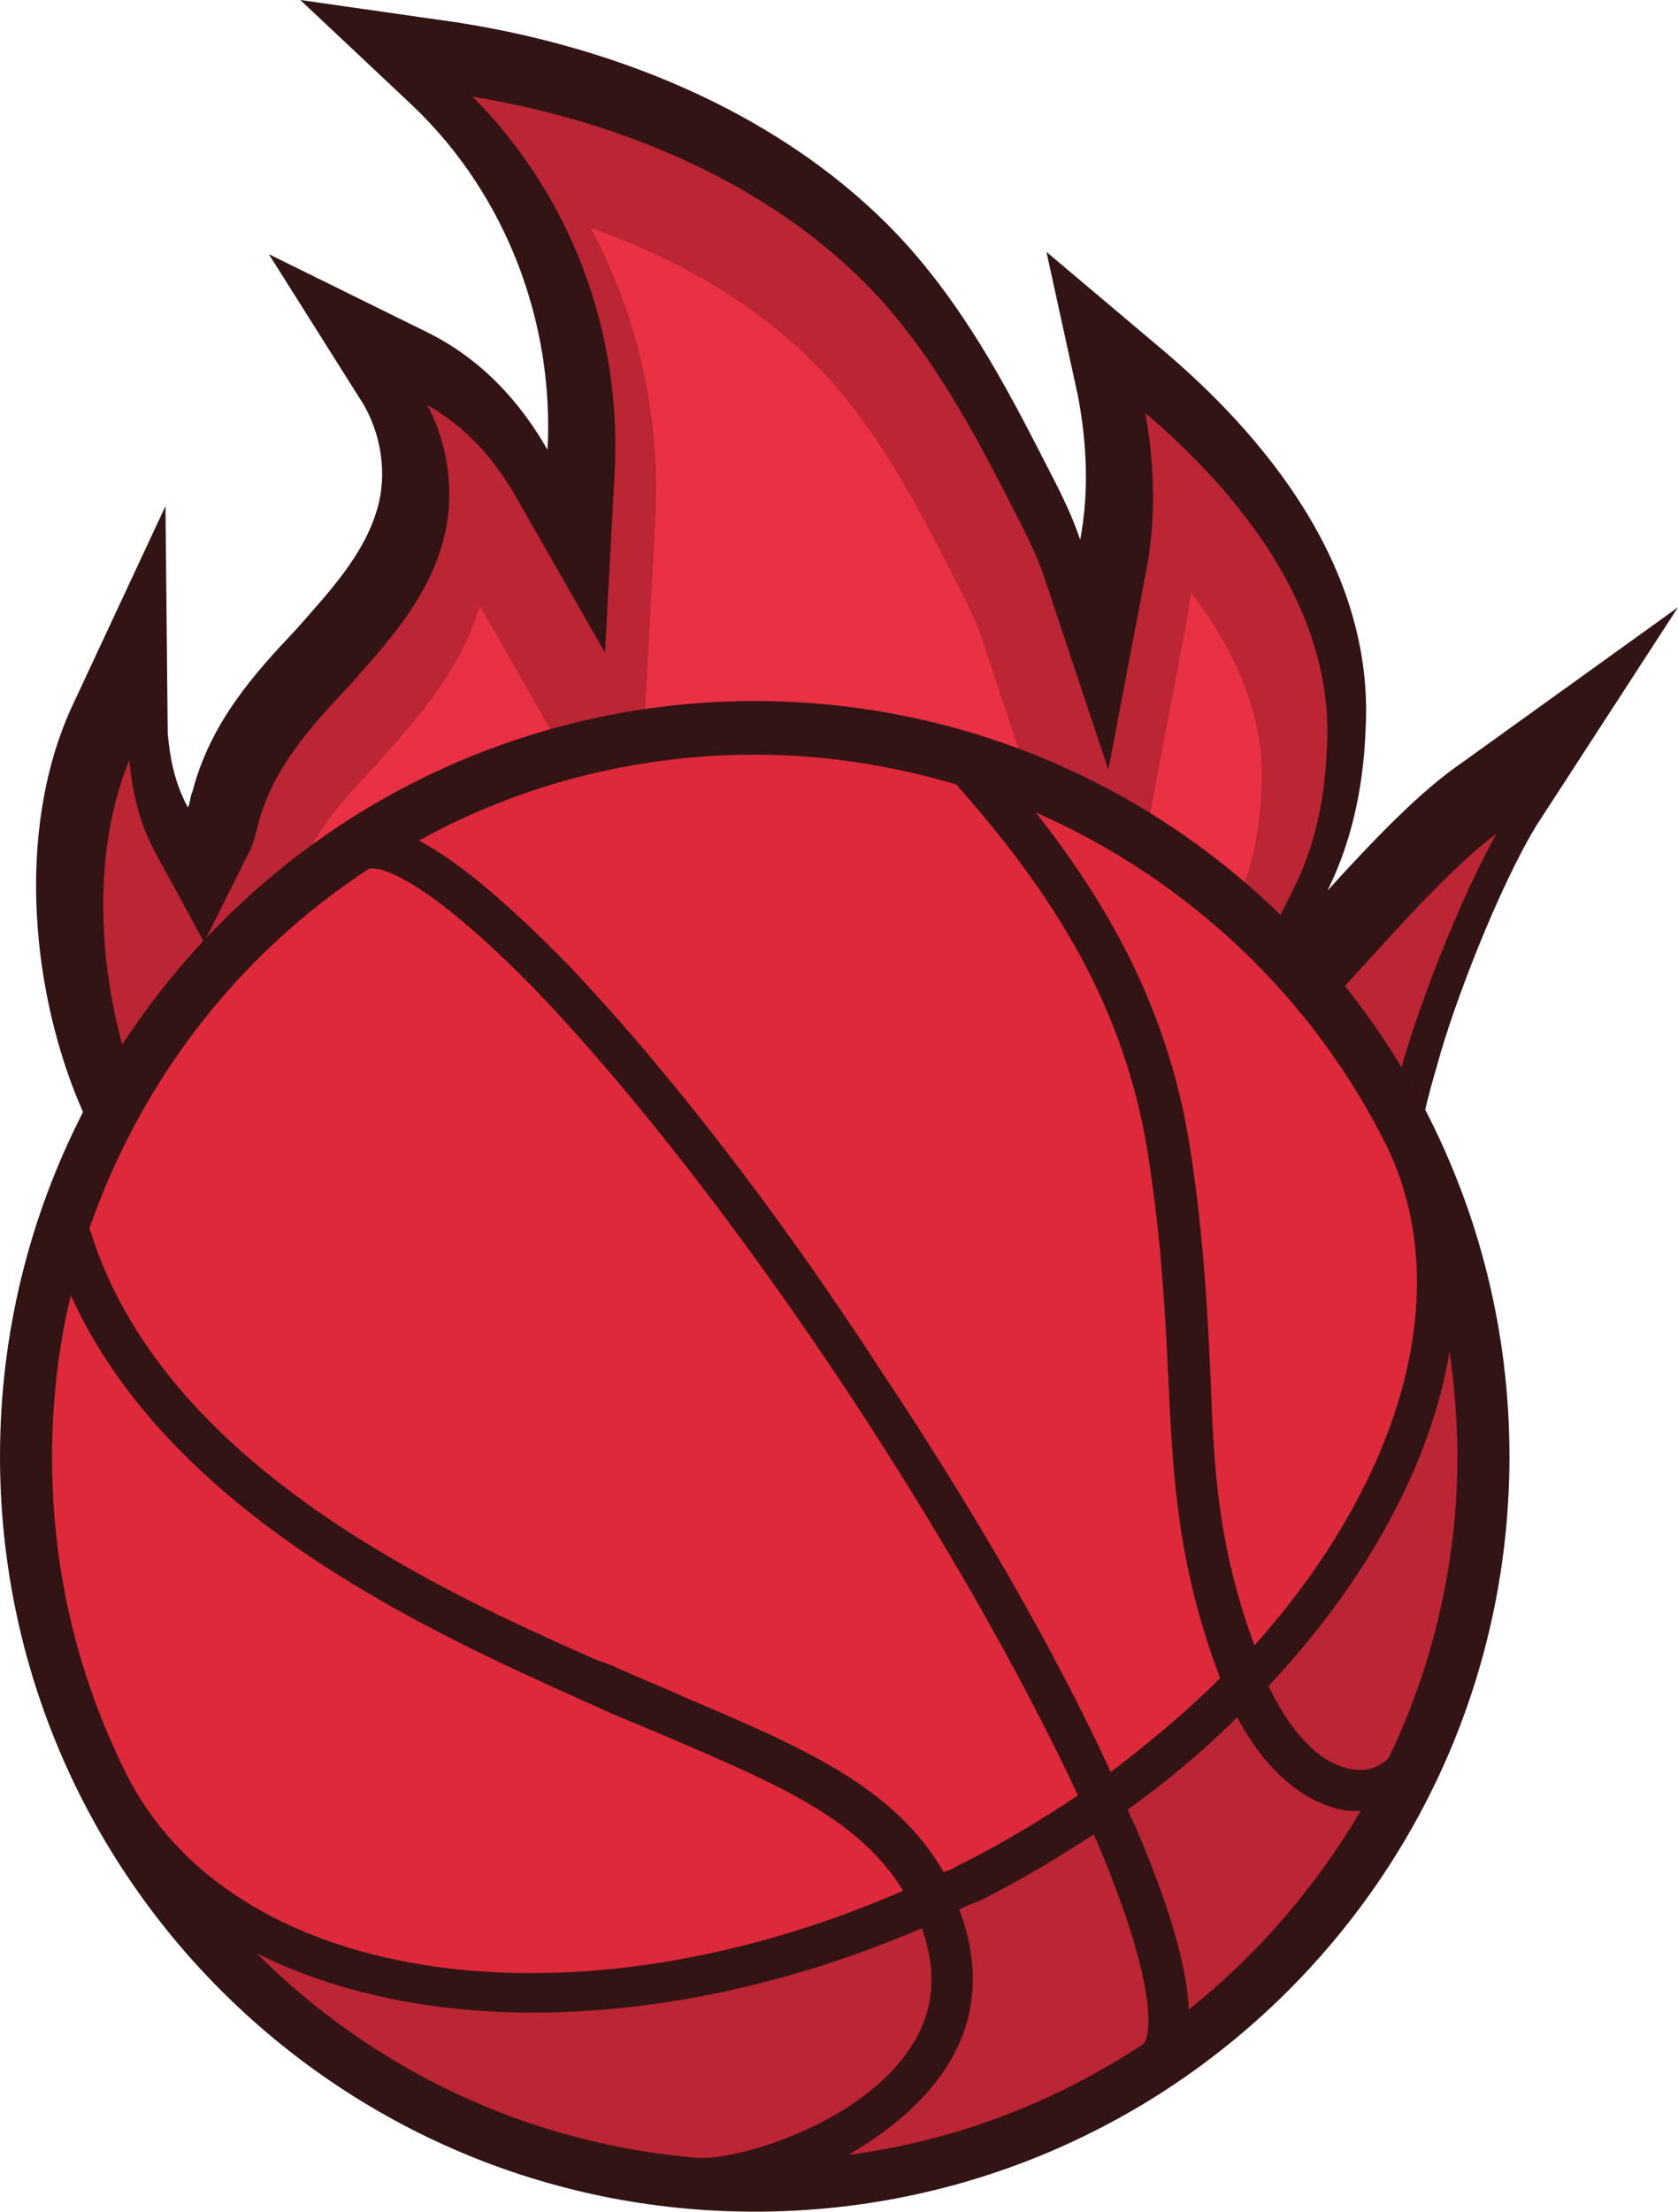 <svg version="1.1" id="图层_1" x="0px" y="0px" width="152.032px" height="200.227px" viewBox="0 0 152.032 200.227" enable-background="new 0 0 152.032 200.227" xml:space="preserve" xmlns="http://www.w3.org/2000/svg" xmlns:xlink="http://www.w3.org/1999/xlink" xmlns:xml="http://www.w3.org/XML/1998/namespace">
  <path fill="#321414" d="M139.204,74.731l12.828-19.751l-19.549,14.051c-3.867,2.646-7.939,6.923-12.217,11.606
	c2.035-4.073,3.259-8.96,3.463-14.662c0.813-14.865-9.572-26.878-18.531-34.413l-10.386-8.756l2.853,13.032
	c0.813,4.276,1.018,8.756,0.203,13.032c-1.019-3.055-2.647-5.905-3.869-8.35c-3.258-6.313-6.72-12.625-11.812-18.326
	C72.822,11.81,58.364,4.684,41.463,2.037L27.209,0l10.181,9.57c8.553,8.146,12.828,19.752,12.219,31.155
	c-2.443-4.275-5.905-8.145-10.793-10.588L24.358,23.01l8.349,13.236c1.833,2.851,2.444,6.72,1.426,9.978
	c-1.223,4.073-4.276,7.331-7.331,10.792c-3.665,3.869-7.738,8.35-9.367,14.661c-0.203,0.407-0.203,1.019-0.407,1.425
	c-1.221-2.24-1.628-4.479-1.832-6.719l-0.203-20.566L6.438,64.143c-5.146,11.395-3.479,26.258,1.085,36.534
	C2.725,110.027,0,120.615,0,131.846c0,37.766,30.615,68.381,68.381,68.381c37.766,0,68.381-30.615,68.381-68.381
	c0-11.315-2.766-21.979-7.632-31.381c-0.662-1.277-1.367-2.53-2.104-3.76c0.738,1.229,1.442,2.482,2.104,3.76
	c0.274-1.2,0.643-2.553,1.112-4.15C131.67,91.021,135.743,80.433,139.204,74.731z" class="color c1"/>
  <path fill="#BC2533" d="M18.68,84.916l3.92-7.825c0.355-0.709,0.505-1.364,0.594-1.798l0.042-0.084l0.126-0.492
	c1.28-4.957,4.473-8.622,8.205-12.561l0.058-0.063l0.058-0.063l0.598-0.677c3.09-3.488,6.285-7.096,7.714-11.857
	c1.291-4.127,0.785-8.936-1.28-12.826c3.208,1.796,5.902,4.576,8.015,8.276l8.086,14.145l0.869-16.267
	c0.686-12.807-3.989-25.15-12.877-34.079c15.499,2.577,28.655,9.131,37.092,18.486C84.661,32.565,88,38.703,91.012,44.536
	c0.269,0.539,0.558,1.098,0.855,1.673c1.012,1.957,2.059,3.98,2.738,6.02l5.814,17.46l3.443-18.078
	c0.838-4.387,0.807-9.168-0.09-14.218c7.982,6.801,17.148,17.46,16.454,30.163l-0.002,0.046l-0.002,0.045
	c-0.173,4.838-1.169,9.107-2.959,12.688l-1.245,2.489c-1.042-1.014-2.117-1.994-3.222-2.941c0.89-2.488,1.399-5.331,1.513-8.491
	l0.001-0.038l0.004-0.084c0.358-6.556-2.53-12.598-6.433-17.682c-0.109,0.96-0.254,1.907-0.43,2.838l-3.271,17.164
	c-3.736-2.303-7.711-4.254-11.879-5.813l-3.368-10.115c-0.562-1.685-1.521-3.538-2.448-5.331c-0.318-0.616-0.604-1.171-0.871-1.706
	c-2.863-5.545-6.029-11.368-10.414-16.28c-5.333-5.913-12.829-10.624-21.735-13.756c4.293,7.977,6.383,17.116,5.885,26.41
	l-0.87,16.267l-0.049,0.922c-2.916,0.425-5.769,1.039-8.552,1.821l-0.354-0.62l-6.057-10.603c-0.006,0.021-0.012,0.04-0.019,0.061
	c-1.715,5.721-5.426,9.91-8.7,13.606l-0.593,0.671l-0.084,0.095l-0.047,0.052l-0.05,0.051l-0.058,0.063
	c-2.337,2.468-4.32,4.688-5.657,7.1C24.808,78.992,21.604,81.82,18.68,84.916z M135.586,75.471c-3.332,2.502-7,6.416-10.492,10.242
	l-3.239,3.547c1.862,2.337,3.576,4.796,5.125,7.367C128.367,91.619,132.02,81.857,135.586,75.471z M14.102,77.24
	c-1.682-3.083-2.164-6.102-2.383-8.419c-3.228,7.844-2.861,17.635-0.646,25.742c2.179-3.342,4.645-6.479,7.357-9.384L14.102,77.24z" class="color c2"/>
  <path fill="#E93143" d="M49.526,65.388l0.354,0.62c-7.874,2.21-15.172,5.79-21.62,10.475c1.337-2.412,3.32-4.632,5.657-7.1
	l0.058-0.063l0.05-0.051l0.047-0.052l0.084-0.095l0.593-0.671c3.274-3.696,6.985-7.886,8.7-13.606
	c0.007-0.021,0.013-0.04,0.019-0.061L49.526,65.388z M114.312,71.354l0.004-0.084c0.358-6.556-2.53-12.598-6.433-17.682
	c-0.109,0.96-0.254,1.907-0.43,2.838l-3.271,17.164c3.039,1.874,5.917,3.982,8.616,6.293c0.89-2.488,1.399-5.331,1.513-8.491
	L114.312,71.354z M92.303,67.777l-3.368-10.115c-0.562-1.685-1.521-3.538-2.448-5.331c-0.318-0.616-0.604-1.171-0.871-1.706
	c-2.863-5.545-6.029-11.368-10.414-16.28c-5.333-5.913-12.829-10.624-21.735-13.756c4.293,7.977,6.383,17.116,5.885,26.41
	l-0.87,16.267l-0.049,0.922c3.248-0.474,6.569-0.722,9.948-0.722C76.799,63.465,84.858,64.993,92.303,67.777z" class="color c3"/>
  <path fill="#DE293A" d="M105.872,125.194c0.426,8.913,0.849,16.553,4.668,26.739c-2.97,2.971-6.365,5.8-9.903,8.488
	c-4.948-10.752-12.165-23.345-20.654-36.076c-9.619-14.854-19.808-27.871-28.577-37.066c-6.225-6.365-10.469-9.619-13.441-11.176
	c8.913-4.952,19.382-7.782,30.418-7.782c6.366,0,12.451,0.991,18.25,2.689c7.356,8.347,15.139,18.816,17.402,33.67
	C105.306,112.887,105.588,119.395,105.872,125.194z M109.692,124.912c-0.283-5.802-0.566-12.451-1.841-20.798
	c-1.979-13.016-7.78-22.636-14.006-30.56c13.866,6.084,25.185,16.836,31.833,30.274c6.365,13.301,1.132,30.418-12.027,45.132
	C110.399,140.049,109.974,133.259,109.692,124.912z M48.716,89.826c8.629,9.054,18.674,21.928,28.295,36.5
	c8.487,12.875,15.704,25.606,20.655,36.219c-3.396,2.262-6.935,4.384-10.61,6.224c-0.565,0.282-0.99,0.565-1.558,0.708
	c-4.525-7.782-12.875-11.317-23.202-15.704c-2.123-0.99-4.385-1.839-6.791-2.972l-1.556-0.566
	c-13.723-6.082-39.329-17.542-45.838-39.047c4.67-13.438,13.583-24.898,25.325-32.538C34.569,78.367,38.954,79.781,48.716,89.826z
	 M6.416,117.271c9.055,19.948,32.821,30.56,45.979,36.501l1.272,0.565c2.406,1.131,4.668,1.98,6.932,2.971
	c9.904,4.244,17.259,7.357,21.223,13.865c-29.568,12.874-59.985,8.771-70.031-9.904c-4.528-8.771-7.074-18.674-7.074-29.284
	C4.717,126.893,5.284,121.94,6.416,117.271z" class="color c4"/>
  <path fill="#BC2533" d="M122.282,160.139c-2.828-0.564-5.376-3.395-7.354-7.498c8.91-9.479,14.711-20.09,16.408-30.274
	c0.424,3.112,0.709,6.225,0.709,9.479c0,9.762-2.266,19.098-6.226,27.305C124.829,160.139,123.556,160.422,122.282,160.139z
	 M85.642,187.301c2.829-4.242,3.253-9.196,1.272-14.43c0.564-0.283,1.133-0.565,1.697-0.707c3.68-1.84,7.217-3.962,10.469-6.084
	c0.144,0.142,0.144,0.426,0.282,0.565c5.519,13.017,4.952,17.543,4.244,18.392c-7.92,5.235-16.978,8.771-26.737,10.045
	C80.264,193.102,83.519,190.555,85.642,187.301z M102.191,163.816c3.538-2.547,6.935-5.375,9.904-8.348
	c2.405,4.527,5.659,7.5,9.339,8.348c0.564,0.144,1.132,0.144,1.697,0.144c0,0,0,0,0.141,0c-4.104,6.933-9.336,13.015-15.561,17.966
	c-0.143-3.394-1.416-8.63-4.953-16.835C102.618,164.807,102.336,164.383,102.191,163.816z M83.519,174.568
	c1.415,3.964,1.133,7.498-0.991,10.752c-4.385,6.792-15.279,10.188-19.239,10.045c-15.563-1.272-29.568-8.063-40.037-18.531
	c7.074,3.536,15.703,5.375,25.04,5.375C59.468,182.208,71.635,179.662,83.519,174.568z" class="color c2"/>
</svg>